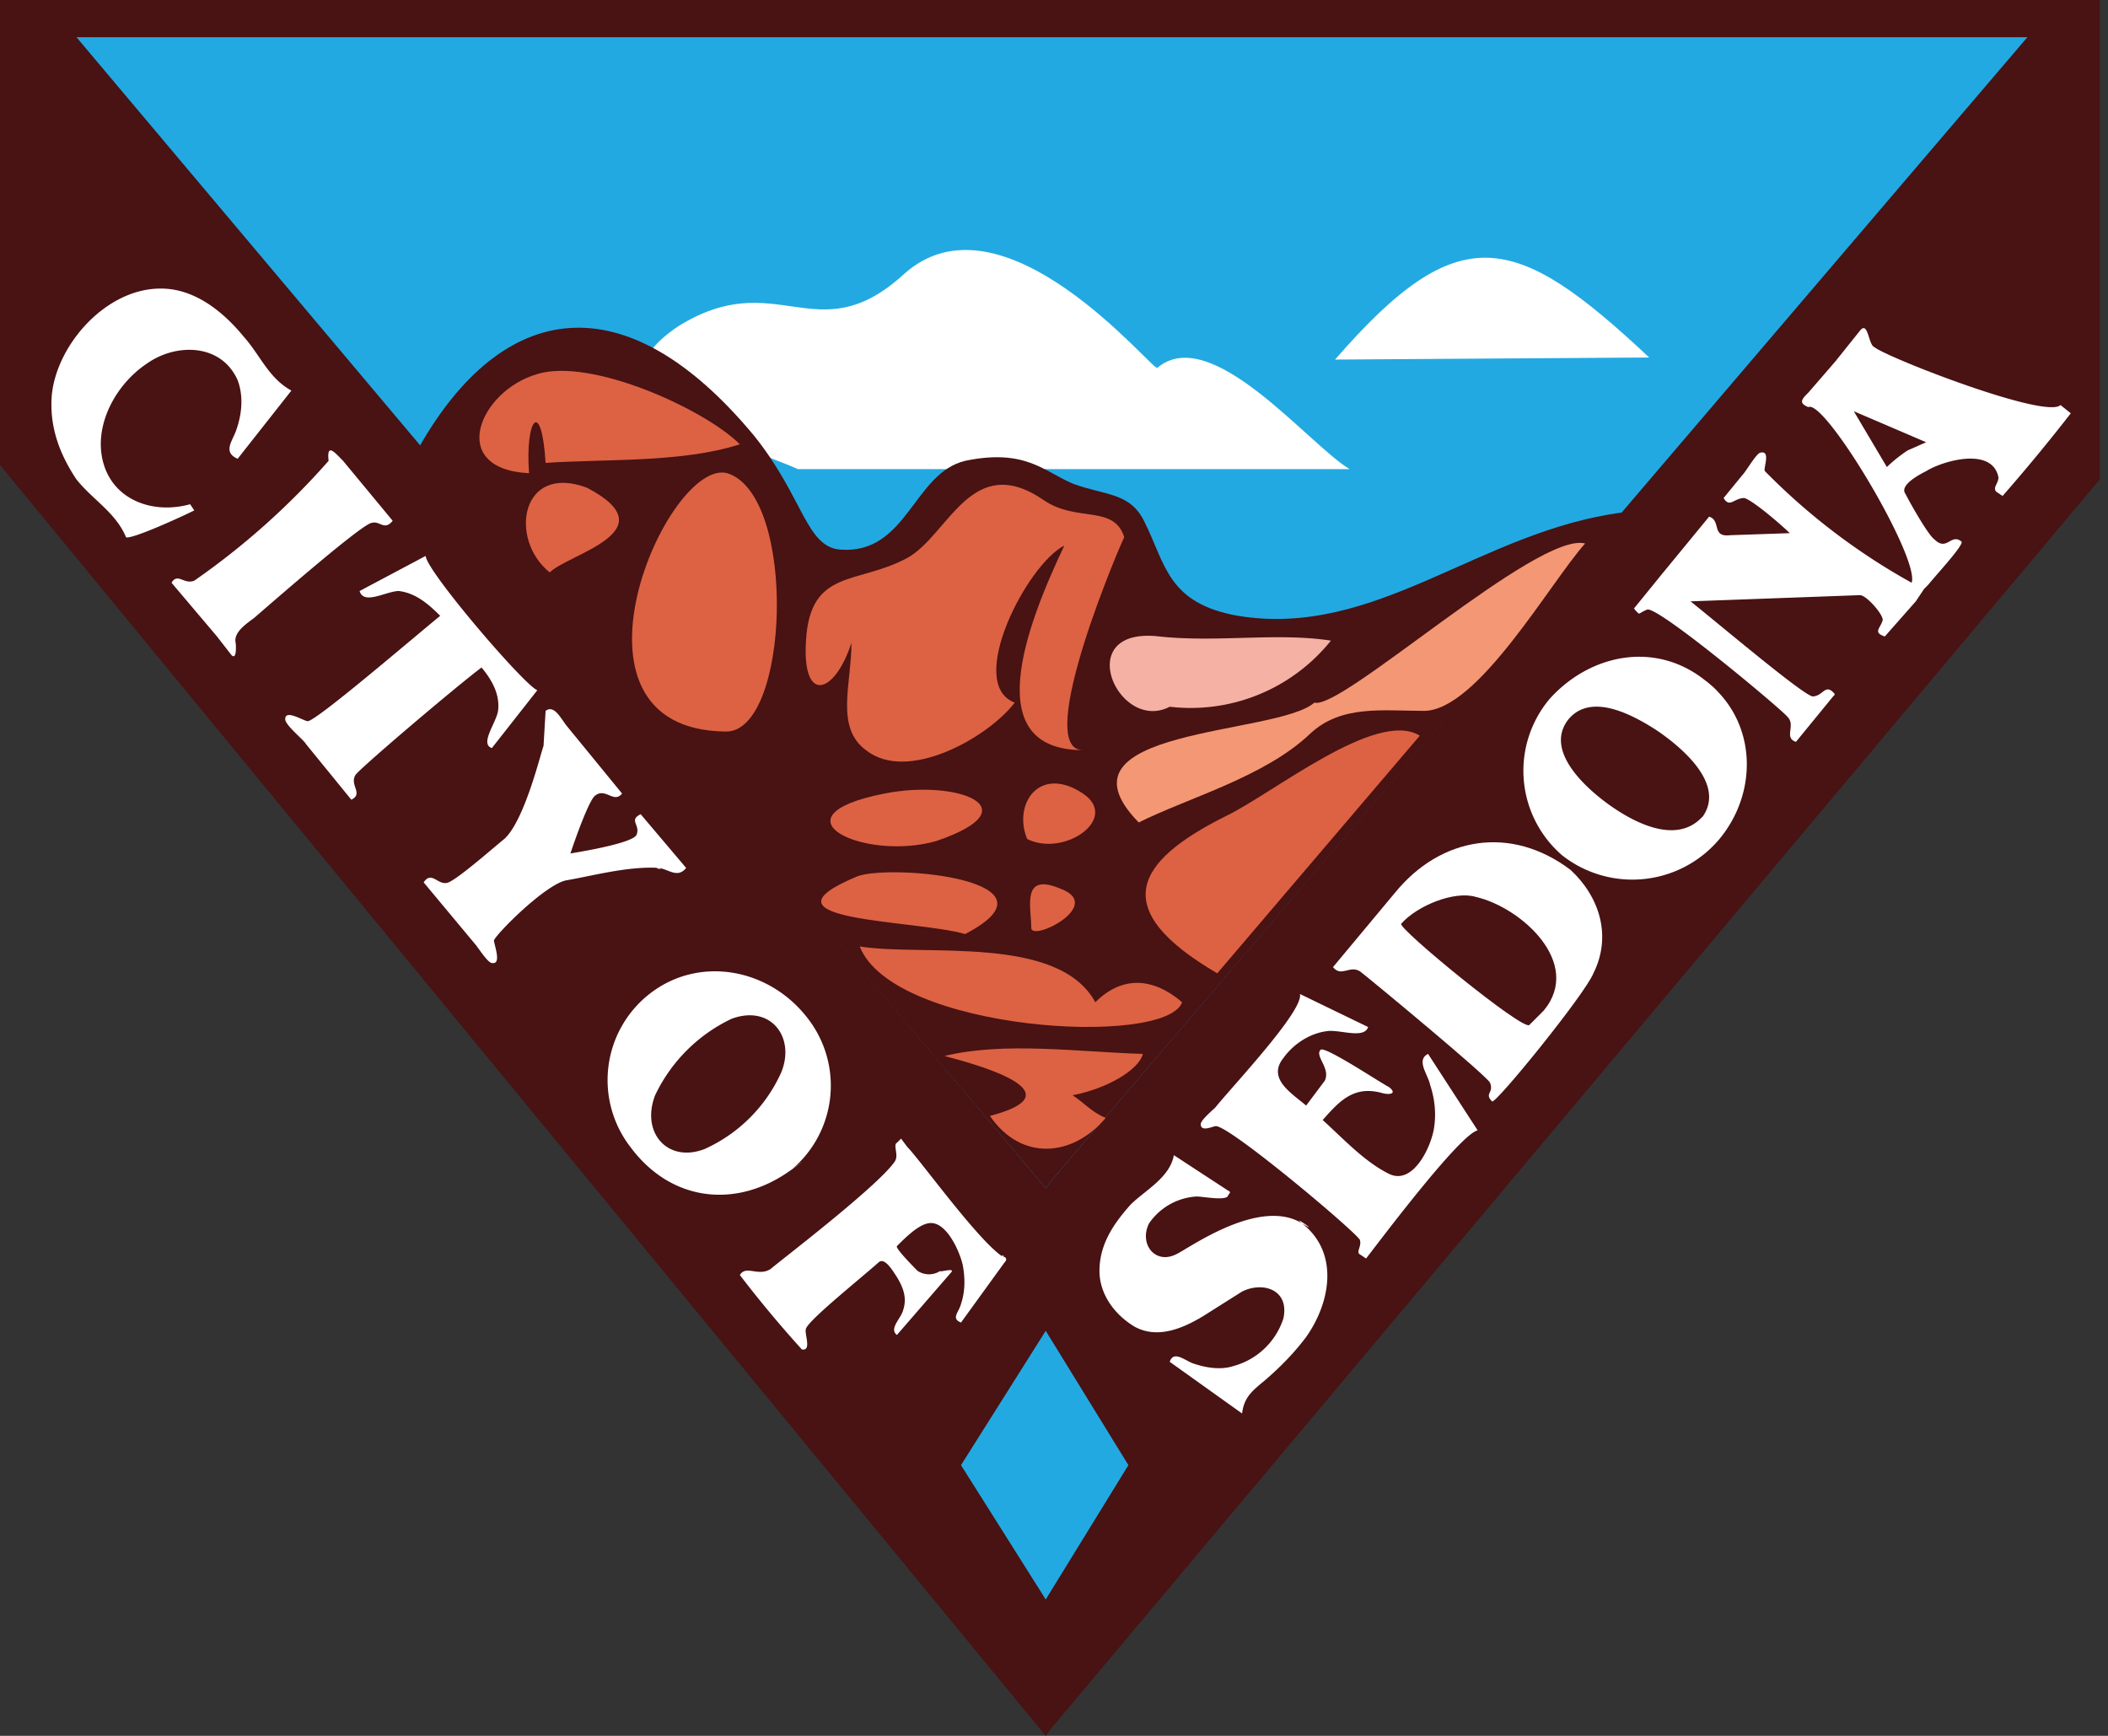 <svg width="102" height="84" fill="none" xmlns="http://www.w3.org/2000/svg"><rect width="100%" height="100%" fill="#333333" stroke="none"/><path d="m1 .7 49.6 58.4 49.3-58L1 .7Z" fill="#23A9E1"/><path d="m79.8 17.3-15.2.1c6-6.9 8.7-6.2 15.2-.1ZM38.6 22.7h26.7c-2-1.2-6.7-7.1-9.3-4.9-.2.2-7.5-8.9-12.3-4.5-4.2 3.8-6.1-.5-10.9 2.5-5.3 3.6 3.2 5.7 5.8 6.9Z" fill="#fff"/><path d="M50.9 0H0v22.5L50.6 84l.3-.4 50.7-60.4V0H50.9Zm0 57.1-.3.4L3.7 1.8h94.4L50.9 57.1Z" fill="#491213"/><path d="m50.6 57.5.3-.4 27.6-32.3c-6.9.9-11.9 6.1-18.6 5-3.4-.6-3.5-2.5-4.5-4.5-.7-1.5-1.9-1.3-3.5-1.9-1.4-.6-2.3-1.7-5.2-1.1-2.5.6-2.8 4.5-6 4.3-1.7-.1-1.8-2.5-4.2-5.5-6.3-7.6-12.2-6.5-16.2.5l30.3 35.9Z" fill="#491213"/><path d="m46.5 70.9 4.1-6.5 4 6.5-4 6.5-4.1-6.5Z" fill="#23A9E1"/><path d="M23.3 32.3c.5.6.9 1.3.8 2.1-.1.6-.9 1.6-.3 1.8l2.2-2.8c-.6-.2-5.4-5.8-5.4-6.5l-3.2 1.7c.2.7 1.3 0 1.9 0 .8.1 1.4.6 2 1.2-1.7 1.4-5.9 5-6.4 5.1-.2 0-1.1-.6-1.1-.1 0 .3.9 1 1 1.2l2.2 2.7c.6-.3-.1-.7.2-1.2.3-.4 4.9-4.3 6.1-5.2ZM18 25.3c.4-.1.6.4 1-.1l-2.4-2.9c-.4-.4-.8-.9-.7 0a36 36 0 0 1-6.5 5.8c-.5.2-.8-.4-1.1.1l2.2 2.6.7.9c.3.3.2-.7.2-.6-.1-.5.5-.9.9-1.2 1.5-1.3 5.3-4.6 5.7-4.6ZM9.2 24.4c-1.8.5-3.7-.2-4.2-2s.6-3.8 2.1-4.8c1.4-1 3.6-1 4.4.8.3.8.2 1.7-.1 2.5-.2.5-.6 1 .1 1.3l2.6-3.3c-1.1-.6-1.5-1.7-2.3-2.6-.9-1.1-2.1-2.1-3.5-2.3-2.9-.4-5.6 2.6-5.8 5.2-.1 1.5.4 2.8 1.2 4 .8 1 1.9 1.6 2.4 2.8.3.1 2.7-1 3.3-1.3l-.2-.3c-.7.2 0 0 0 0ZM48.5 60.8c-1.2-.8-4-4.7-4.6-5.3l-.3-.4-.2.2c-.2.1.1.6-.1.9-.8 1.2-5.8 5-6 5.2-.6.4-1.2-.2-1.5.3a56 56 0 0 0 3 3.6c.5.1.1-.8.2-1 .1-.4 2.6-2.4 3.5-3.2.3-.3.7.4.9.7.3.5.5 1 .3 1.6-.1.4-.7.9-.3 1.2l2.6-3c.3-.3-.6 0-.5-.1a1 1 0 0 1-1.1 0c-.1-.1-1.1-1.1-1-1.2.4-.4 1-1 1.5-1.1.9-.2 1.6 1.5 1.7 2.1.1.6.1 1.2-.1 1.8-.1.4-.5.7 0 .9l2.1-2.9c.2-.2 0-.3-.1-.3-.1-.1.2 0 0 0ZM38.3 56.6a5.3 5.3 0 0 0 .8-7.3c-1.9-2.5-5.4-3.1-7.8-1.1a5.3 5.3 0 0 0-.8 7.3c2 2.7 5.2 3 7.8 1.1 1.2-.9-.1.1 0 0Zm-.5-4.7a7.4 7.4 0 0 1-3.7 3.7c-1.8.7-3.1-.8-2.4-2.6a7.8 7.8 0 0 1 3.7-3.7c1.9-.7 3.1.9 2.4 2.6-.4.9.1-.2 0 0ZM31.9 42c.5.1.9.5 1.3 0L31 39.4c-.6.3 0 .5-.2 1-.2.4-2.6.8-3.2.9.2-.6.9-2.6 1.2-2.8.5-.4.9.4 1.3-.1l-2.7-3.3c-.3-.4-.6-1-1-.7l-.1 1.7c-.1.2-.9 3.6-1.9 4.5-.5.4-2.2 1.9-2.7 2.1-.5.2-.8-.6-1.2 0l2.5 3c.1.1.6.9.8.9.5.1.1-.9.1-1.1.2-.4 2.5-2.7 3.5-2.9 1.2-.2 3-.7 4.5-.6.3.1-.4 0 0 0Z" fill="#fff"/><path d="M25.6 22.9c-4-.2-2.4-4 .4-4.8 2.6-.8 8.1 1.7 9.8 3.4-2.8.9-6.4.7-9.4.9-.2-3.2-1-2.1-.8.5ZM26.6 27.7c-2-1.6-1.4-5.3 1.8-4.1 4 2.1-.9 3.2-1.8 4.1ZM35.1 35.4c-8.6-.1-2.8-13.3.1-12.5 3.4 1.1 3 12.6-.1 12.5ZM41.2 31.1c-.8 2.5-2.4 3-2.2-.1.2-3.5 2.5-2.7 4.9-4 2-1.1 3.1-5.2 6.6-2.8 1.6 1.1 3.4.2 3.9 1.8 0-.1-4.5 10.3-2 10.3-5 0-2.8-5.9-.9-9.9-1.8.9-4.8 6.7-2.4 7.6-1.3 1.7-5.2 3.9-7.2 2.3-1.5-1.1-.7-3.2-.7-5.2ZM45.3 40.7c-3.5 1-8.1-1.2-2.5-2.3 3.5-.7 7.2.7 2.5 2.3.1 0-.1 0 0 0ZM49.7 40.6c-.7-1.7.6-3.6 2.7-2.2 1.8 1.2-.9 3.1-2.7 2.2ZM46.7 45.2c-2.4-.7-10.5-.6-5.2-2.8 1.7-.6 10.2.2 5.2 2.8ZM49.9 44.9c0-1-.5-2.7 1.4-1.9 2.2.8-1.4 2.6-1.4 1.9 0 0 0-.2 0 0ZM57.2 48.5c-1.4-1.2-2.9-1.3-4.2 0-1.8-3.3-8.3-2.2-11.4-2.7 1.6 4.1 14.8 4.9 15.6 2.7ZM55.3 51c-3.2-.1-6.7-.6-9.6.1 1.9.5 6.4 1.8 2.2 2.9 1.5 2.2 4 2 5.6.1-.7-.3-1-.7-1.6-1.1 1.6-.3 3.2-1.2 3.4-2ZM58.9 47.1c-5.3-3.1-4-5.4.4-7.6 2.3-1.1 7.3-5.2 9.4-3.9l-9.8 11.5Z" fill="#DC6243"/><path d="M55.1 39.8c-4.5-4.6 6.7-4.2 8.5-5.8 1.3.4 10.8-8.3 13.1-7.7-1.7 1.9-5.2 8.1-7.8 8.1-2 0-4-.3-5.5 1.1-2.2 2.1-5.9 3.1-8.3 4.3Z" fill="#F49774"/><path d="M56.6 34.2c-2.5 1.3-4.8-3.9-.5-3.4 2.8.3 5.7-.2 8.3.2a8.7 8.7 0 0 1-7.8 3.2Z" fill="#F4B1A4"/><path d="M69.2 52.5c.2.6.3 1.3.2 2-.1.9-1 2.9-2.2 2.3-1.2-.6-2.2-1.7-3.2-2.6.8-.9 1.5-1.7 2.9-1.3.4.1.7 0 .3-.3-.4-.2-3.1-2-3.3-1.8-.3.3.5.9.2 1.5l-.9 1.2c-.7-.6-1.9-1.3-1.1-2.3.5-.7 1.3-1.2 2.1-1.3.6-.1 1.8.4 2-.2l-3.3-1.6c.2.8-3.3 4.5-4.1 5.5-.1.1-.7.6-.7.8 0 .4.6.1.7.1.5-.2 6.8 5.1 7 5.5.1.3-.2.6 0 .7l.3.2c.4-.5 4.5-6 5.4-6.2L69.1 51c-.6.3 0 1 .1 1.5ZM63 59.2c-2.1-1.3-5.6 1.3-6.1 1.5-1 .5-1.8-.5-1.3-1.5a3 3 0 0 1 2.3-1.3c.3 0 1.3.2 1.5 0 .1-.2.2-.2 0-.3l-2.6-1.7c-.2 1.1-1.4 1.7-2.1 2.4-.8.9-1.5 1.9-1.5 3.2 0 1.1.7 2.1 1.7 2.7 1.1.6 2.3.1 3.3-.5l1.9-1.2c1-.5 2.3-.1 2 1.3a3.5 3.5 0 0 1-2.4 2.3c-.6.2-1.3.1-1.9-.1-.4-.1-1-.7-1.2-.1l3.5 2.5c.1-.8.5-1.1 1.1-1.6.7-.6 1.4-1.3 2-2.1 1.2-1.7 1.6-4.1-.2-5.5ZM63 59.2c1 .6-.6-.5 0 0ZM99.7 19.6c-.7.7-8.4-2.3-9-2.8-.3-.1-.3-1.3-.7-.8l-1.2 1.5-1.3 1.5c-.3.3-.5.5 0 .7.8-.4 5.4 7.3 5 8.5a31 31 0 0 1-7.1-5.4c-.1-.1.3-1-.2-.9-.2 0-.7.9-.9 1.1l-.9 1.1c.3.5.5 0 1 0 .4.1 1.8 1.3 2.2 1.7l-2.9.1c-.9.1-.4-.7-1-.9l-2.3 2.8-1.3 1.6c-.1.1 0 0 0 .1.3.3.1.2.6 0s6.6 4.9 6.8 5.2c.4.4-.2 1 .4 1.2l1.8-2.2c.1-.1.1-.1 0-.2-.4-.4-.5.2-1 .2-.5-.1-4.4-3.4-5.9-4.6l8.2-.3c.3 0 1.1.9 1.1 1.2-.1.4-.5.6.1.8l1.5-1.7.2-.3.2-.3.2-.2c.4-.5 1.8-2 1.6-2.1-.5-.4-.7.5-1.3-.1-.3-.2-1.2-1.8-1.4-2.2-.3-.4.6-.9 1-1.1.8-.5 3.2-1.2 3.5.3 0 .3-.3.5-.1.7l.3.2a90 90 0 0 0 3.3-4l-.5-.4Zm-7.4 2.2c.1 0 .2-.1 0 0a7 7 0 0 0-1 .8l-1.6-2.7 3.5 1.5-.9.4ZM82.6 33c-2.4-2-5.6-1.4-7.6.8a5.4 5.4 0 0 0 .6 7.6 5.5 5.5 0 0 0 7.6-.8c1.9-2.3 1.8-5.7-.6-7.6Zm-.3 6.6s0 .1 0 0c-1.3 1.3-3.4.1-4.5-.7-1.1-.8-3.1-2.6-1.9-4.1 1.1-1.3 3.1-.2 4.2.5 1.2.8 3.4 2.6 2.3 4.2l-.1.1Z" fill="#fff"/><path d="M82.6 33c1.2 1-.3-.2 0 0ZM82.3 39.7c0-.1 0-.1 0 0l.1-.1-.1.1ZM76 42.1c.1.1.3.3 0 0-2.9-2.2-6.3-1.6-8.5 1.1l-3 3.6c.4.5.8-.1 1.3.2.4.3 6.2 5.1 6.3 5.4.2.5-.3.5.1.9.2.1 4.5-5.2 4.9-6.2.9-1.8.3-3.7-1.1-5Zm-1.3 6.8-.7.7c-.3.3-6.4-4.7-6.2-4.9.8-.9 2.6-1.6 3.6-1.3 2.2.5 5.2 3.2 3.3 5.5Z" fill="#fff"/></svg>